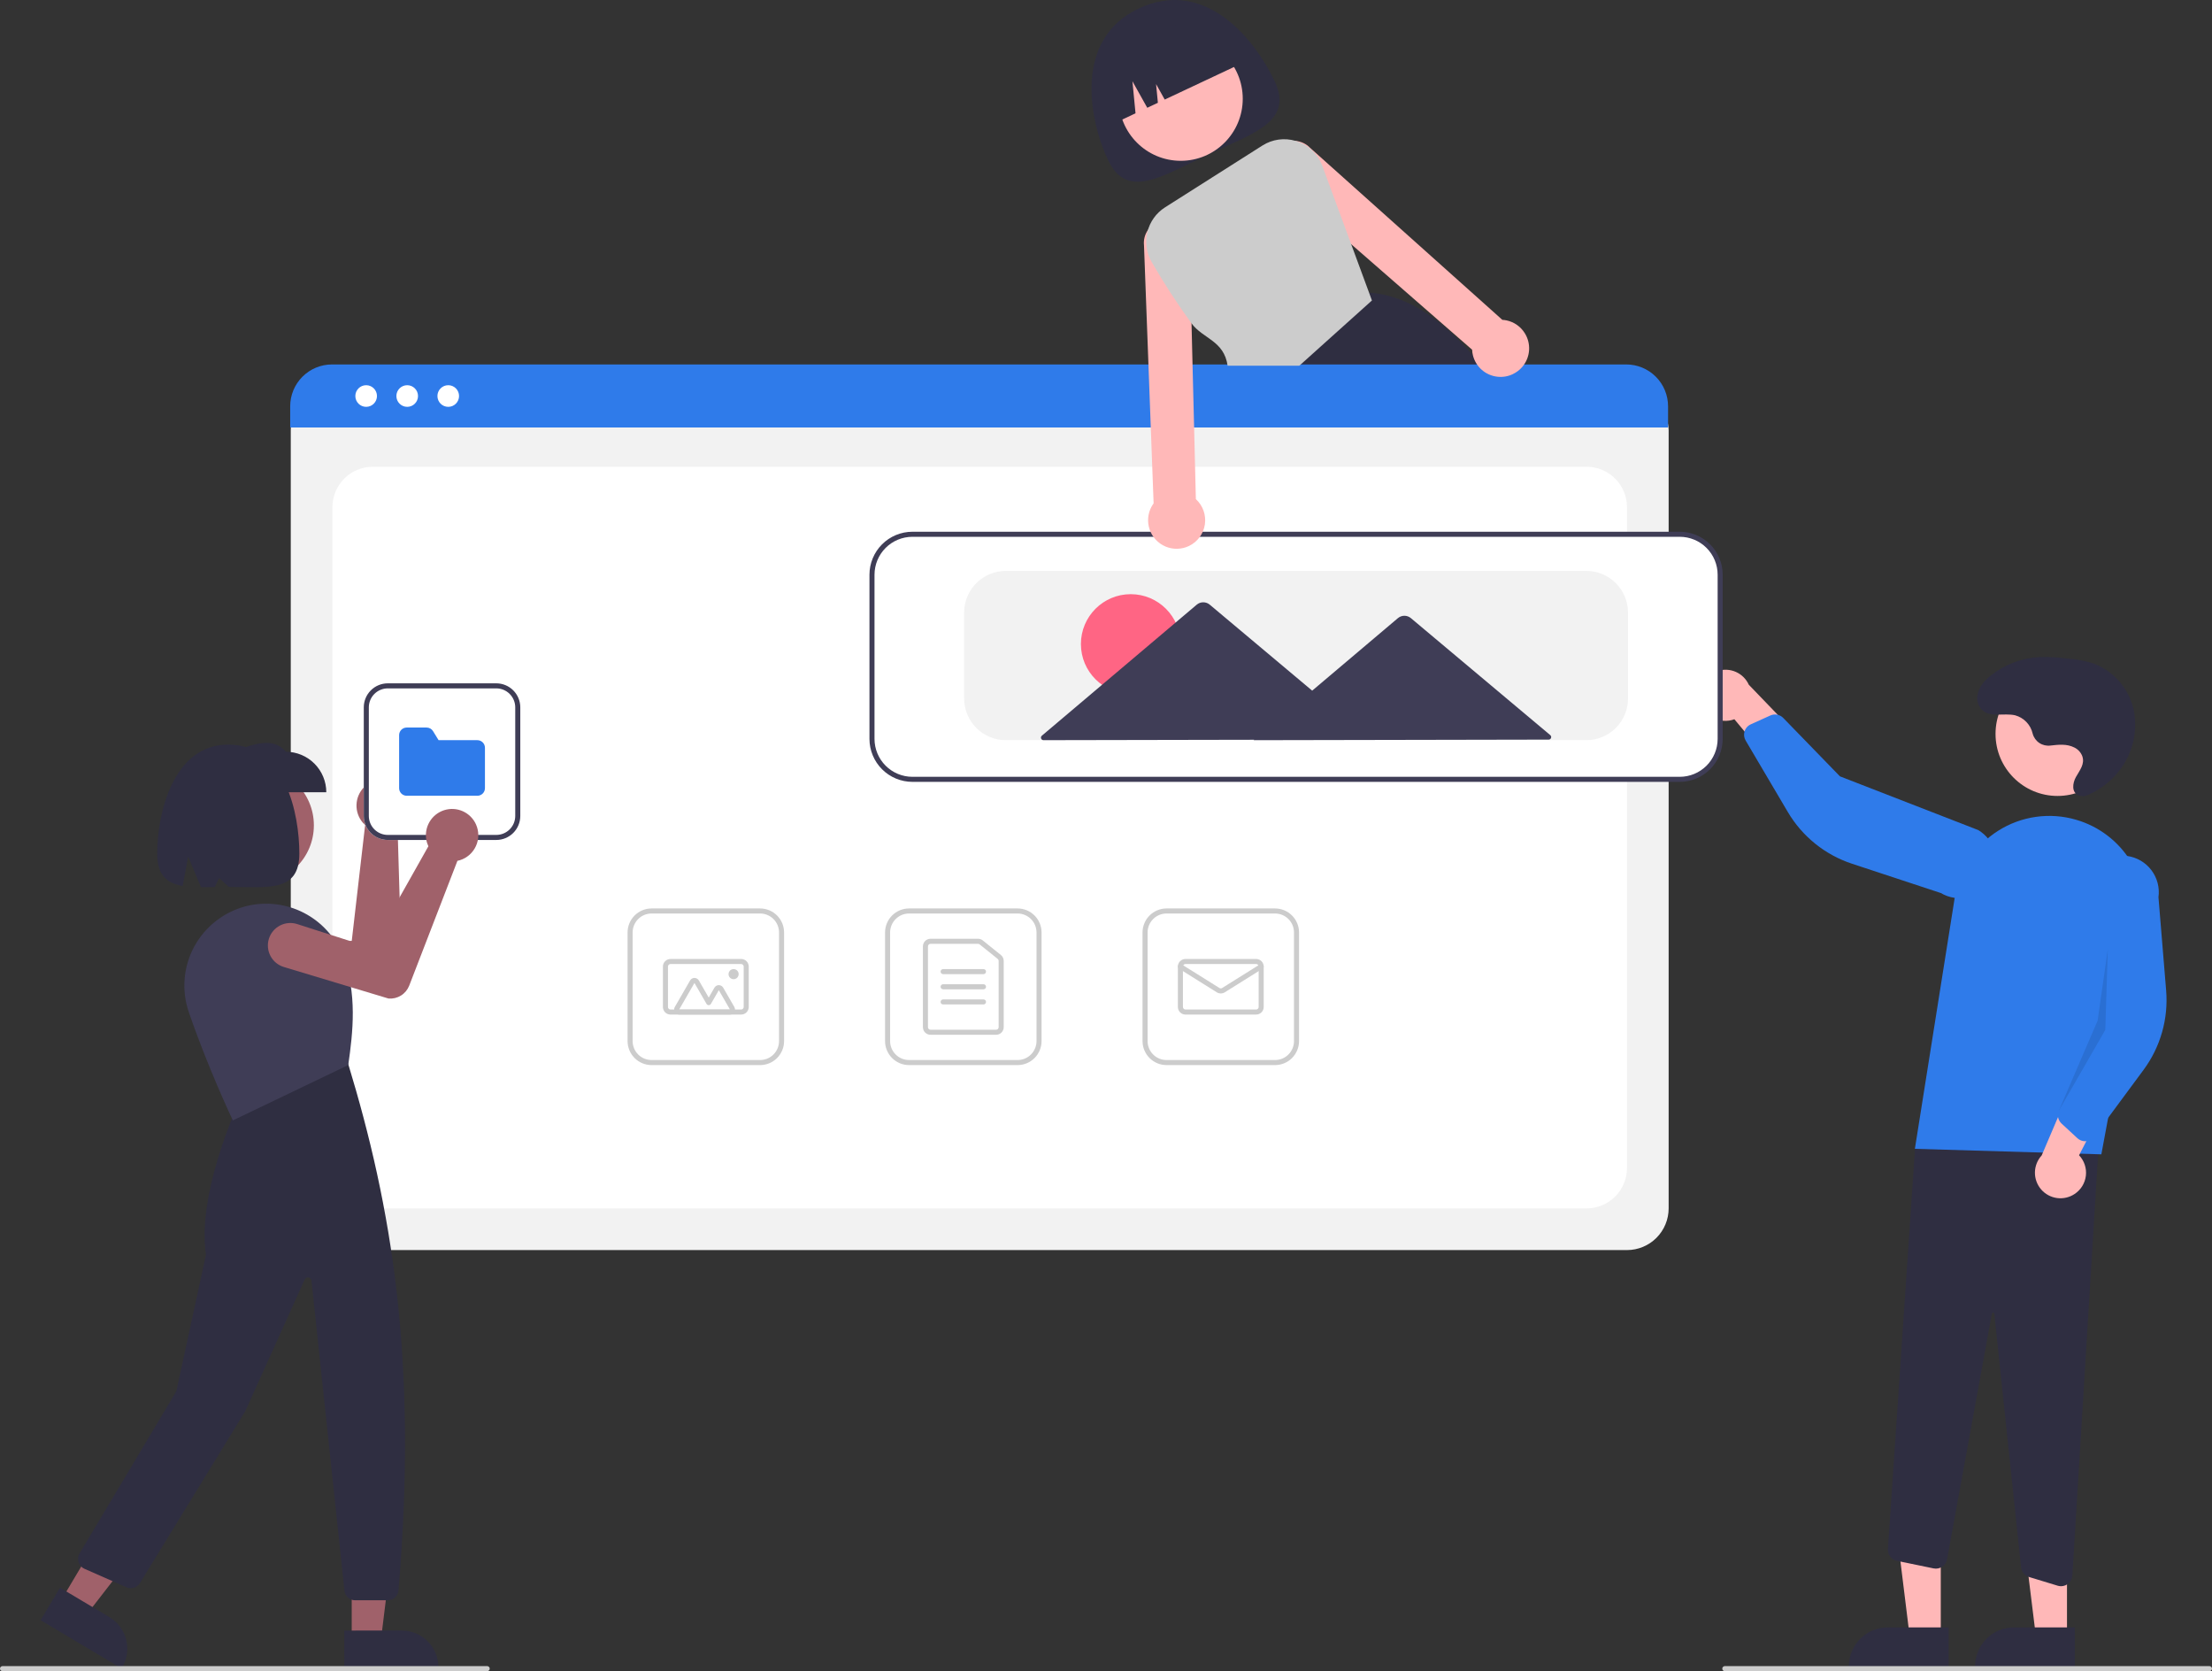<svg width="711" height="537" viewBox="0 0 711 537" fill="none" xmlns="http://www.w3.org/2000/svg">
<rect x="0" y="0" width="711" height="537" fill="#333333" stroke="none"/>
<g clip-path="url(#clip0_44_298)">
<path d="M409.729 26.136C415.827 39.121 402.904 42.799 388.101 49.759C373.298 56.719 362.219 64.325 356.121 51.34C350.022 38.355 345.074 12.581 366.016 2.735C387.679 -7.45 403.63 13.151 409.729 26.136Z" fill="#2F2E41"/>
<path d="M379.526 51.673C390.532 51.673 399.454 42.746 399.454 31.734C399.454 20.721 390.532 11.794 379.526 11.794C368.52 11.794 359.597 20.721 359.597 31.734C359.597 42.746 368.52 51.673 379.526 51.673Z" fill="#FFB8B8"/>
<path d="M478.256 120.16C477.566 119.259 476.876 118.374 476.179 117.513C475.278 116.393 474.372 115.308 473.46 114.258C463.131 102.332 452.145 94.823 440.048 94.019H440.031L439.853 94.003L415.746 117.513L407.551 125.502L407.73 125.94L412.152 136.957H489.632C486.14 131.16 482.343 125.553 478.256 120.16Z" fill="#2F2E41"/>
<path d="M357.855 39.761L364.989 36.407L363.995 26.11L368.765 34.632L372.175 33.028L371.595 27.022L374.378 31.993L399.713 20.081C397.333 15.014 393.04 11.101 387.776 9.202C382.513 7.303 376.712 7.574 371.648 9.954L367.976 11.681C362.912 14.062 359.001 18.358 357.103 23.624C355.205 28.89 355.475 34.694 357.855 39.761Z" fill="#2F2E41"/>
<path d="M522.964 401.691H106.85C103.301 401.687 99.898 400.275 97.388 397.763C94.878 395.252 93.466 391.847 93.462 388.296V138.129C93.465 135.527 94.5 133.033 96.338 131.193C98.177 129.353 100.67 128.318 103.27 128.315H526.374C529.019 128.318 531.555 129.371 533.426 131.243C535.296 133.114 536.349 135.652 536.352 138.299V388.296C536.347 391.847 534.936 395.252 532.426 397.763C529.916 400.275 526.513 401.687 522.964 401.691Z" fill="#F2F2F2"/>
<path d="M119.833 388.296H509.981C513.424 388.296 516.726 386.927 519.161 384.491C521.596 382.055 522.964 378.752 522.964 375.307V162.976C522.964 159.531 521.596 156.227 519.161 153.791C516.726 151.355 513.424 149.986 509.981 149.986H119.833C116.39 149.986 113.087 151.355 110.653 153.791C108.218 156.227 106.85 159.531 106.85 162.976V375.307C106.85 378.752 108.218 382.055 110.653 384.491C113.087 386.927 116.39 388.296 119.833 388.296Z" fill="white"/>
<path d="M536.165 137.363H93.274V130.543C93.28 126.98 94.697 123.564 97.216 121.046C99.735 118.527 103.15 117.111 106.711 117.108H522.728C526.29 117.111 529.704 118.527 532.223 121.046C534.742 123.564 536.16 126.98 536.165 130.543V137.363Z" fill="#2F7BEA"/>
<path d="M117.694 130.733C119.613 130.733 121.169 129.176 121.169 127.255C121.169 125.335 119.613 123.778 117.694 123.778C115.774 123.778 114.218 125.335 114.218 127.255C114.218 129.176 115.774 130.733 117.694 130.733Z" fill="white"/>
<path d="M130.886 130.733C132.805 130.733 134.361 129.176 134.361 127.255C134.361 125.335 132.805 123.778 130.886 123.778C128.966 123.778 127.41 125.335 127.41 127.255C127.41 129.176 128.966 130.733 130.886 130.733Z" fill="white"/>
<path d="M144.078 130.733C145.998 130.733 147.554 129.176 147.554 127.255C147.554 125.335 145.998 123.778 144.078 123.778C142.159 123.778 140.603 125.335 140.603 127.255C140.603 129.176 142.159 130.733 144.078 130.733Z" fill="white"/>
<path d="M327.081 342.248H292.191C290.147 342.246 288.188 341.433 286.743 339.987C285.298 338.541 284.485 336.581 284.482 334.536V299.628C284.485 297.583 285.298 295.623 286.743 294.177C288.188 292.731 290.147 291.918 292.191 291.915H327.081C329.124 291.918 331.083 292.731 332.529 294.177C333.974 295.623 334.786 297.583 334.789 299.628V334.536C334.786 336.581 333.974 338.541 332.529 339.987C331.083 341.433 329.124 342.246 327.081 342.248ZM292.191 293.539C290.577 293.541 289.03 294.183 287.89 295.324C286.749 296.466 286.107 298.013 286.105 299.628V334.536C286.107 336.15 286.749 337.698 287.89 338.839C289.03 339.981 290.577 340.623 292.191 340.625H327.081C328.694 340.623 330.241 339.981 331.382 338.839C332.522 337.698 333.164 336.15 333.166 334.536V299.628C333.164 298.013 332.522 296.466 331.382 295.324C330.241 294.183 328.694 293.541 327.081 293.539H292.191Z" fill="#CCCCCC"/>
<path d="M320.184 332.506H299.087C298.442 332.506 297.823 332.249 297.367 331.792C296.911 331.336 296.654 330.717 296.653 330.071V304.093C296.654 303.447 296.911 302.828 297.367 302.371C297.823 301.915 298.442 301.658 299.087 301.657H314.374C314.928 301.658 315.466 301.847 315.899 302.194L321.708 306.865C321.993 307.093 322.222 307.382 322.38 307.711C322.537 308.039 322.619 308.399 322.618 308.764V330.071C322.617 330.717 322.36 331.336 321.904 331.792C321.448 332.249 320.829 332.506 320.184 332.506ZM299.087 303.281C298.872 303.281 298.666 303.367 298.514 303.519C298.362 303.671 298.276 303.877 298.276 304.093V330.071C298.276 330.286 298.362 330.493 298.514 330.645C298.666 330.797 298.872 330.883 299.087 330.883H320.184C320.399 330.883 320.605 330.797 320.757 330.645C320.909 330.493 320.995 330.286 320.995 330.071V308.764C320.995 308.642 320.968 308.522 320.916 308.413C320.863 308.303 320.787 308.207 320.692 308.131L314.882 303.46C314.737 303.344 314.558 303.281 314.374 303.281H299.087Z" fill="#CCCCCC"/>
<path d="M316.127 313.023H303.144C302.929 313.023 302.723 312.937 302.571 312.785C302.418 312.633 302.333 312.426 302.333 312.211C302.333 311.996 302.418 311.789 302.571 311.637C302.723 311.485 302.929 311.399 303.144 311.399H316.127C316.342 311.399 316.548 311.485 316.7 311.637C316.853 311.789 316.938 311.996 316.938 312.211C316.938 312.426 316.853 312.633 316.7 312.785C316.548 312.937 316.342 313.023 316.127 313.023Z" fill="#CCCCCC"/>
<path d="M316.127 317.894H303.144C302.929 317.894 302.723 317.808 302.571 317.656C302.418 317.504 302.333 317.297 302.333 317.082C302.333 316.867 302.418 316.66 302.571 316.508C302.723 316.356 302.929 316.27 303.144 316.27H316.127C316.342 316.27 316.548 316.356 316.7 316.508C316.853 316.66 316.938 316.867 316.938 317.082C316.938 317.297 316.853 317.504 316.7 317.656C316.548 317.808 316.342 317.894 316.127 317.894Z" fill="#CCCCCC"/>
<path d="M316.127 322.765H303.144C302.929 322.765 302.723 322.679 302.571 322.527C302.418 322.374 302.333 322.168 302.333 321.953C302.333 321.737 302.418 321.531 302.571 321.379C302.723 321.226 302.929 321.141 303.144 321.141H316.127C316.342 321.141 316.548 321.226 316.7 321.379C316.853 321.531 316.938 321.737 316.938 321.953C316.938 322.168 316.853 322.374 316.7 322.527C316.548 322.679 316.342 322.765 316.127 322.765Z" fill="#CCCCCC"/>
<path d="M409.842 342.248H374.953C372.909 342.246 370.95 341.433 369.505 339.987C368.06 338.541 367.247 336.581 367.244 334.536V299.628C367.247 297.583 368.06 295.623 369.505 294.177C370.95 292.731 372.909 291.918 374.953 291.915H409.842C411.886 291.918 413.845 292.731 415.29 294.177C416.735 295.623 417.548 297.583 417.551 299.628V334.536C417.548 336.581 416.735 338.541 415.29 339.987C413.845 341.433 411.886 342.246 409.842 342.248ZM374.953 293.539C373.339 293.541 371.792 294.183 370.651 295.324C369.511 296.466 368.869 298.013 368.867 299.628V334.536C368.869 336.15 369.511 337.698 370.651 338.839C371.792 339.981 373.339 340.623 374.953 340.625H409.842C411.456 340.623 413.003 339.981 414.143 338.839C415.284 337.698 415.926 336.15 415.928 334.536V299.628C415.926 298.013 415.284 296.466 414.143 295.324C413.003 294.183 411.456 293.541 409.842 293.539H374.953Z" fill="#CCCCCC"/>
<path d="M403.757 326.012H381.038C380.393 326.011 379.774 325.754 379.318 325.298C378.861 324.841 378.605 324.222 378.604 323.576V310.587C378.605 309.941 378.861 309.322 379.318 308.866C379.774 308.409 380.393 308.152 381.038 308.152H403.757C404.403 308.152 405.021 308.409 405.478 308.866C405.934 309.322 406.191 309.941 406.191 310.587V323.576C406.191 324.222 405.934 324.841 405.478 325.298C405.021 325.754 404.403 326.011 403.757 326.012ZM381.038 309.775C380.823 309.776 380.617 309.861 380.465 310.013C380.313 310.166 380.227 310.372 380.227 310.587V323.576C380.227 323.792 380.313 323.998 380.465 324.15C380.617 324.302 380.823 324.388 381.038 324.388H403.757C403.972 324.388 404.179 324.302 404.331 324.15C404.483 323.998 404.568 323.792 404.569 323.576V310.587C404.568 310.372 404.483 310.166 404.331 310.013C404.179 309.861 403.972 309.776 403.757 309.775H381.038Z" fill="#CCCCCC"/>
<path d="M392.398 319.224C391.942 319.224 391.495 319.097 391.108 318.856L378.985 311.276C378.803 311.161 378.674 310.979 378.626 310.77C378.577 310.56 378.614 310.34 378.728 310.158C378.842 309.975 379.024 309.845 379.233 309.797C379.443 309.748 379.663 309.785 379.846 309.899L391.968 317.479C392.097 317.559 392.246 317.601 392.398 317.601C392.55 317.601 392.699 317.559 392.828 317.479L404.95 309.899C405.132 309.785 405.352 309.748 405.562 309.797C405.771 309.845 405.953 309.975 406.067 310.158C406.181 310.34 406.218 310.56 406.169 310.77C406.121 310.979 405.992 311.161 405.81 311.276L393.688 318.856C393.301 319.097 392.854 319.224 392.398 319.224Z" fill="#CCCCCC"/>
<path d="M244.319 342.248H209.429C207.385 342.246 205.426 341.433 203.981 339.987C202.536 338.541 201.723 336.581 201.72 334.536V299.628C201.723 297.583 202.536 295.623 203.981 294.177C205.426 292.731 207.385 291.918 209.429 291.915H244.319C246.362 291.918 248.321 292.731 249.767 294.177C251.212 295.623 252.024 297.583 252.027 299.628V334.536C252.024 336.581 251.212 338.541 249.767 339.987C248.321 341.433 246.362 342.246 244.319 342.248ZM209.429 293.539C207.815 293.541 206.268 294.183 205.128 295.324C203.987 296.466 203.345 298.013 203.343 299.628V334.536C203.345 336.15 203.987 337.698 205.128 338.839C206.268 339.981 207.815 340.623 209.429 340.625H244.319C245.932 340.623 247.479 339.981 248.62 338.839C249.76 337.698 250.402 336.15 250.404 334.536V299.628C250.402 298.013 249.76 296.466 248.62 295.324C247.479 294.183 245.932 293.541 244.319 293.539H209.429Z" fill="#CCCCCC"/>
<path d="M238.233 326.012H215.514C214.869 326.011 214.25 325.754 213.794 325.298C213.337 324.841 213.081 324.222 213.08 323.576V310.587C213.081 309.941 213.337 309.322 213.794 308.866C214.25 308.409 214.869 308.152 215.514 308.152H238.233C238.878 308.152 239.497 308.409 239.953 308.866C240.41 309.322 240.666 309.941 240.667 310.587V323.576C240.666 324.222 240.41 324.841 239.953 325.298C239.497 325.754 238.878 326.011 238.233 326.012ZM215.514 309.775C215.299 309.776 215.093 309.861 214.941 310.013C214.788 310.166 214.703 310.372 214.703 310.587V323.576C214.703 323.792 214.788 323.998 214.941 324.15C215.093 324.302 215.299 324.388 215.514 324.388H238.233C238.448 324.388 238.654 324.302 238.806 324.15C238.959 323.998 239.044 323.792 239.044 323.576V310.587C239.044 310.372 238.959 310.166 238.806 310.013C238.654 309.861 238.448 309.776 238.233 309.775H215.514Z" fill="#CCCCCC"/>
<path d="M234.632 326.012H218.304C218.019 326.012 217.739 325.937 217.492 325.795C217.245 325.652 217.04 325.447 216.898 325.2C216.756 324.953 216.681 324.673 216.681 324.388C216.681 324.103 216.756 323.823 216.898 323.576L221.817 315.052C221.959 314.805 222.164 314.601 222.411 314.458C222.657 314.315 222.937 314.24 223.222 314.24C223.507 314.24 223.787 314.315 224.034 314.458C224.28 314.601 224.485 314.805 224.628 315.052L227.804 320.557L229.644 317.368C229.787 317.121 229.992 316.916 230.238 316.774C230.485 316.631 230.765 316.556 231.05 316.556C231.335 316.556 231.615 316.631 231.861 316.774C232.108 316.916 232.313 317.121 232.455 317.368L236.038 323.576C236.18 323.823 236.255 324.103 236.255 324.388C236.255 324.673 236.18 324.953 236.038 325.2C235.895 325.447 235.69 325.652 235.444 325.795C235.197 325.937 234.917 326.012 234.632 326.012H234.632ZM234.632 324.388L231.05 318.18L228.507 322.587C228.436 322.71 228.333 322.813 228.21 322.884C228.087 322.956 227.947 322.993 227.804 322.993C227.662 322.993 227.522 322.956 227.398 322.884C227.275 322.813 227.173 322.71 227.101 322.587L223.222 315.864L218.304 324.388H234.632Z" fill="#CCCCCC"/>
<path d="M235.799 314.646C236.695 314.646 237.422 313.919 237.422 313.023C237.422 312.126 236.695 311.399 235.799 311.399C234.903 311.399 234.176 312.126 234.176 313.023C234.176 313.919 234.903 314.646 235.799 314.646Z" fill="#CCCCCC"/>
<path d="M623.819 526.184L613.871 526.183L609.139 487.794L623.82 487.795L623.819 526.184Z" fill="#FFB8B8"/>
<path d="M626.355 535.832L594.281 535.831V535.425C594.281 533.784 594.604 532.16 595.231 530.645C595.858 529.129 596.778 527.752 597.937 526.592C599.097 525.432 600.473 524.512 601.988 523.885C603.502 523.257 605.126 522.934 606.765 522.934H606.766L626.356 522.935L626.355 535.832Z" fill="#2F2E41"/>
<path d="M664.388 526.184L654.441 526.183L649.708 487.794L664.39 487.795L664.388 526.184Z" fill="#FFB8B8"/>
<path d="M666.925 535.832L634.85 535.831V535.425C634.85 533.784 635.173 532.16 635.801 530.645C636.428 529.129 637.348 527.752 638.507 526.592C639.666 525.432 641.042 524.512 642.557 523.885C644.072 523.257 645.695 522.934 647.335 522.934H647.336L666.926 522.935L666.925 535.832Z" fill="#2F2E41"/>
<path d="M661.406 509.542L652.193 506.738C651.507 506.53 650.897 506.123 650.44 505.57C649.983 505.016 649.699 504.34 649.625 503.626L641.035 422.179C641.029 422.08 640.985 421.988 640.913 421.921C640.841 421.853 640.746 421.816 640.647 421.816C640.548 421.806 640.45 421.836 640.372 421.898C640.295 421.96 640.245 422.05 640.233 422.148L625.846 501.057C625.759 501.536 625.577 501.992 625.31 502.399C625.044 502.807 624.699 503.157 624.296 503.429C623.893 503.701 623.44 503.89 622.962 503.985C622.485 504.079 621.994 504.077 621.517 503.979L609.743 501.552C608.879 501.371 608.11 500.885 607.576 500.182C607.042 499.48 606.78 498.608 606.837 497.727L615.588 368.393L674.931 361.987L666.113 506.269C666.056 507.197 665.648 508.068 664.972 508.705C664.297 509.343 663.404 509.699 662.475 509.701C662.113 509.701 661.753 509.648 661.406 509.542Z" fill="#2F2E41"/>
<path d="M661.35 255.764C672.356 255.764 681.278 246.837 681.278 235.825C681.278 224.812 672.356 215.885 661.35 215.885C650.343 215.885 641.421 224.812 641.421 235.825C641.421 246.837 650.343 255.764 661.35 255.764Z" fill="#FFB8B8"/>
<path d="M615.497 369.153L628.364 288.091C629.048 283.781 630.642 279.666 633.039 276.021C635.436 272.375 638.582 269.282 642.267 266.947C645.952 264.612 650.091 263.09 654.41 262.48C658.729 261.871 663.128 262.188 667.315 263.412C674.635 265.53 680.903 270.303 684.894 276.797C688.885 283.292 690.313 291.042 688.899 298.533L675.437 370.925L615.497 369.153Z" fill="#2F7BEA"/>
<path d="M666.852 383.657C667.847 382.999 668.686 382.131 669.31 381.114C669.934 380.097 670.327 378.955 670.462 377.769C670.597 376.583 670.471 375.382 670.092 374.251C669.713 373.119 669.091 372.085 668.269 371.22L681.573 345.443L666.591 347.043L656.254 371.275C654.893 372.753 654.122 374.679 654.085 376.688C654.049 378.697 654.75 380.649 656.056 382.176C657.363 383.702 659.183 384.696 661.173 384.968C663.162 385.241 665.183 384.775 666.852 383.657V383.657Z" fill="#FFB8B8"/>
<path d="M669.7 366.673C668.964 366.569 668.277 366.243 667.731 365.739L662.641 361.033C662.091 360.522 661.711 359.855 661.553 359.121C661.395 358.387 661.465 357.622 661.755 356.93L671.928 332.804L670.485 285.134C670.693 283.601 671.2 282.125 671.978 280.789C672.756 279.452 673.79 278.283 675.02 277.347C676.25 276.41 677.652 275.726 679.147 275.332C680.642 274.939 682.199 274.844 683.731 275.053C685.262 275.262 686.737 275.771 688.072 276.55C689.407 277.33 690.575 278.365 691.509 279.597C692.444 280.829 693.127 282.233 693.519 283.728C693.911 285.224 694.004 286.783 693.794 288.315L696.261 318.281C697.011 327.376 694.434 336.434 689.009 343.77L673.145 365.228C672.84 365.641 672.451 365.984 672.004 366.236C671.558 366.489 671.063 366.644 670.552 366.693C670.269 366.72 669.982 366.713 669.7 366.673Z" fill="#2F7BEA"/>
<path d="M546.587 224.961C546.804 226.134 547.276 227.246 547.969 228.217C548.662 229.189 549.559 229.996 550.598 230.583C551.636 231.17 552.791 231.522 553.98 231.614C555.17 231.706 556.365 231.536 557.481 231.116L576.018 253.424L580.387 238.996L562.114 220.024C561.285 218.194 559.813 216.732 557.978 215.916C556.144 215.099 554.073 214.984 552.159 215.592C550.245 216.201 548.621 217.49 547.594 219.217C546.567 220.944 546.209 222.988 546.587 224.961Z" fill="#FFB8B8"/>
<path d="M561.108 234.208C561.49 233.57 562.058 233.064 562.735 232.758L569.051 229.903C569.735 229.595 570.498 229.506 571.235 229.646C571.972 229.786 572.648 230.149 573.173 230.686L591.411 249.466L635.848 266.722C637.178 267.511 638.339 268.554 639.266 269.792C640.193 271.029 640.866 272.438 641.249 273.936C641.631 275.435 641.714 276.994 641.494 278.525C641.273 280.056 640.754 281.528 639.964 282.858C639.174 284.188 638.131 285.349 636.892 286.274C635.654 287.2 634.246 287.873 632.747 288.253C631.249 288.634 629.691 288.716 628.161 288.493C626.631 288.271 625.16 287.749 623.832 286.958L595.29 277.547C586.627 274.692 579.295 268.786 574.658 260.928L561.094 237.945C560.834 237.503 560.669 237.011 560.611 236.501C560.553 235.991 560.603 235.474 560.757 234.985C560.843 234.713 560.961 234.452 561.108 234.208Z" fill="#2F7BEA"/>
<path opacity="0.1" d="M677.514 304.964L676.703 330.942L661.755 356.929L674.236 327.969L677.514 304.964Z" fill="black"/>
<path d="M659.067 239.572C657.815 239.734 656.547 239.437 655.498 238.735C654.449 238.033 653.69 236.974 653.362 235.754C653.046 234.351 652.354 233.059 651.361 232.019C650.367 230.979 649.11 230.229 647.722 229.849C644.067 229.014 639.599 230.735 636.92 227.964C636.346 227.331 635.931 226.571 635.709 225.747C635.487 224.922 635.464 224.056 635.642 223.221C636.135 220.528 638.06 218.494 640.156 216.867C644.565 213.458 649.901 211.463 655.463 211.143C658.343 211.059 661.224 211.203 664.081 211.572C667.072 211.76 670.031 212.301 672.896 213.183C676.16 214.416 679.06 216.451 681.329 219.102C683.599 221.752 685.164 224.933 685.88 228.348C686.534 231.775 686.434 235.303 685.585 238.686C684.736 242.07 683.159 245.227 680.965 247.938C678.338 251.211 674.95 253.792 671.098 255.455C670.18 255.888 669.129 255.941 668.172 255.603C665.772 254.648 666.164 251.674 667.258 249.691C668.429 247.568 670.231 245.513 669.289 242.93C668.817 241.732 667.911 240.756 666.752 240.197C664.366 238.98 661.698 239.268 659.134 239.564L659.067 239.572Z" fill="#2F2E41"/>
<path d="M539.927 250.832H293.264C289.715 250.828 286.312 249.415 283.802 246.904C281.292 244.393 279.88 240.988 279.876 237.437V184.668C279.88 181.117 281.292 177.712 283.802 175.201C286.312 172.689 289.715 171.277 293.264 171.273H539.927C543.477 171.277 546.88 172.689 549.39 175.201C551.899 177.712 553.311 181.117 553.315 184.668V237.437C553.311 240.988 551.899 244.393 549.39 246.904C546.88 249.415 543.477 250.828 539.927 250.832Z" fill="white"/>
<path d="M539.927 251.238H293.264C289.607 251.233 286.101 249.778 283.515 247.191C280.929 244.604 279.474 241.096 279.47 237.437V184.668C279.474 181.009 280.929 177.501 283.515 174.914C286.101 172.326 289.607 170.871 293.264 170.867H539.927C543.584 170.871 547.09 172.326 549.676 174.914C552.262 177.501 553.717 181.009 553.721 184.668V237.437C553.717 241.096 552.262 244.604 549.676 247.191C547.09 249.778 543.584 251.233 539.927 251.238ZM293.264 172.491C290.037 172.494 286.944 173.778 284.662 176.061C282.38 178.344 281.097 181.439 281.093 184.668V237.437C281.097 240.665 282.38 243.76 284.662 246.043C286.944 248.326 290.037 249.61 293.264 249.614H539.927C543.154 249.61 546.248 248.326 548.529 246.043C550.811 243.76 552.094 240.665 552.098 237.437V184.668C552.094 181.439 550.811 178.344 548.529 176.061C546.248 173.778 543.154 172.494 539.927 172.491H293.264Z" fill="#3F3D56"/>
<path d="M509.906 237.843H323.285C319.736 237.839 316.333 236.426 313.823 233.915C311.313 231.404 309.901 227.999 309.897 224.447V196.845C309.901 193.294 311.313 189.889 313.823 187.378C316.333 184.867 319.736 183.454 323.285 183.45H509.906C513.455 183.454 516.858 184.867 519.368 187.378C521.878 189.889 523.29 193.294 523.294 196.845V224.447C523.29 227.999 521.878 231.404 519.368 233.915C516.858 236.426 513.455 237.839 509.906 237.843Z" fill="#F2F2F2"/>
<path d="M363.445 222.965C372.288 222.965 379.456 215.793 379.456 206.946C379.456 198.099 372.288 190.927 363.445 190.927C354.603 190.927 347.435 198.099 347.435 206.946C347.435 215.793 354.603 222.965 363.445 222.965Z" fill="#FF6584"/>
<path d="M498.308 236.226L475.709 217.262L453.5 198.625C452.914 198.134 452.173 197.865 451.408 197.866C450.643 197.868 449.903 198.139 449.319 198.634L427.182 217.356L421.774 221.929L413.621 215.087L388.844 194.296C388.258 193.804 387.517 193.535 386.752 193.537C385.987 193.538 385.247 193.81 384.663 194.304L359.966 215.191L334.88 236.406C334.753 236.514 334.662 236.658 334.62 236.819C334.577 236.98 334.585 237.15 334.642 237.306C334.7 237.463 334.804 237.597 334.94 237.693C335.077 237.788 335.239 237.839 335.406 237.838L386.837 237.739L403.117 237.708L402.958 237.843L451.485 237.749L497.789 237.66C497.955 237.659 498.117 237.608 498.254 237.512C498.39 237.417 498.493 237.281 498.55 237.125C498.607 236.968 498.614 236.798 498.571 236.637C498.528 236.476 498.436 236.333 498.308 236.226Z" fill="#3F3D56"/>
<path d="M710.189 537H554.401C554.186 537 553.98 536.914 553.828 536.762C553.675 536.61 553.59 536.403 553.59 536.188C553.59 535.973 553.675 535.766 553.828 535.614C553.98 535.462 554.186 535.376 554.401 535.376H710.189C710.404 535.376 710.61 535.462 710.762 535.614C710.914 535.766 711 535.973 711 536.188C711 536.403 710.914 536.61 710.762 536.762C710.61 536.914 710.404 537 710.189 537Z" fill="#CCCCCC"/>
<path d="M490.126 107.09C489.478 106.036 488.622 105.125 487.611 104.414C486.6 103.702 485.454 103.204 484.244 102.949C483.8 102.856 483.35 102.799 482.897 102.779L421.077 47.477C419.863 46.229 418.243 45.454 416.509 45.294C416.167 45.254 415.822 45.243 415.478 45.261C414.052 45.326 412.676 45.805 411.517 46.64C410.359 47.475 409.468 48.63 408.955 49.963C408.442 51.296 408.329 52.75 408.628 54.147C408.928 55.544 409.628 56.823 410.643 57.828L434.311 78.473L473.176 112.366C473.208 113.005 473.303 113.638 473.46 114.258C473.926 116.053 474.925 117.664 476.326 118.877C477.728 120.091 479.464 120.85 481.306 121.053C482.987 121.249 484.688 120.968 486.216 120.241C487.427 119.674 488.501 118.852 489.364 117.83C489.453 117.725 489.534 117.627 489.615 117.513C490.75 116.034 491.407 114.244 491.498 112.381C491.589 110.519 491.111 108.673 490.126 107.09H490.126Z" fill="#FFB8B8"/>
<path d="M384.386 160.386L383.81 136.957L383.323 117.513L382.99 103.907L382.333 77.385C382.203 75.965 381.662 74.614 380.778 73.496C379.893 72.378 378.702 71.542 377.35 71.09C375.998 70.638 374.544 70.59 373.166 70.951C371.787 71.312 370.543 72.066 369.586 73.123C369.36 73.364 369.157 73.625 368.977 73.902C367.978 75.334 367.529 77.078 367.711 78.814L369.156 117.513L369.878 136.957L370.803 161.758C370.536 162.122 370.295 162.505 370.081 162.903C369.504 163.997 369.155 165.198 369.056 166.432C368.957 167.665 369.11 168.906 369.505 170.079C369.917 171.309 370.585 172.438 371.465 173.391C372.345 174.344 373.416 175.099 374.609 175.608C375.802 176.116 377.089 176.366 378.385 176.341C379.681 176.316 380.958 176.016 382.13 175.462C383.491 174.817 384.673 173.848 385.571 172.638C386.469 171.429 387.056 170.016 387.279 168.526C387.502 167.036 387.354 165.514 386.85 164.094C386.345 162.674 385.499 161.401 384.386 160.386H384.386Z" fill="#FFB8B8"/>
<path d="M440.047 94.019L434.311 78.473L425.028 53.29C424.359 51.458 423.285 49.8 421.887 48.44C420.49 47.079 418.804 46.051 416.955 45.432C416.809 45.383 416.655 45.334 416.509 45.294C414.718 44.75 412.83 44.6 410.976 44.855C409.121 45.11 407.344 45.764 405.766 46.771L374.503 66.612C371.64 68.425 369.593 71.28 368.795 74.575C367.997 77.87 368.511 81.346 370.227 84.269C374.137 91.033 378.397 97.588 382.99 103.907C386.633 108.868 393.417 109.395 394.593 117.513H417.645L440.98 96.552L440.047 94.019Z" fill="#CCCCCC"/>
<path d="M82.084 284.02C92.468 284.02 100.886 275.598 100.886 265.209C100.886 254.82 92.468 246.397 82.084 246.397C71.701 246.397 63.283 254.82 63.283 265.209C63.283 275.598 71.701 284.02 82.084 284.02Z" fill="#A0616A"/>
<path d="M128.242 252.26C128.427 252.408 128.607 252.564 128.78 252.729C129.644 253.543 130.326 254.531 130.782 255.627C131.238 256.723 131.457 257.903 131.425 259.09C131.393 260.277 131.11 261.443 130.596 262.514C130.082 263.584 129.348 264.533 128.442 265.299C128.231 265.477 128.01 265.643 127.782 265.797L129.054 308.779C129.09 310.186 128.672 311.568 127.862 312.718C127.051 313.869 125.892 314.727 124.555 315.166L124.477 315.182L89.597 318.899C88.648 319 87.69 318.912 86.775 318.64C85.861 318.368 85.01 317.918 84.271 317.315C83.532 316.712 82.919 315.968 82.469 315.127C82.019 314.286 81.739 313.364 81.647 312.415C81.555 311.465 81.651 310.506 81.931 309.594C82.211 308.682 82.669 307.835 83.278 307.1C83.888 306.366 84.636 305.76 85.481 305.317C86.326 304.874 87.249 304.603 88.199 304.519L113.064 302.328L117.364 265.105C117.083 264.856 116.819 264.588 116.576 264.302C115.227 262.705 114.52 260.664 114.592 258.575C114.663 256.487 115.508 254.499 116.962 252.998C118.416 251.497 120.375 250.591 122.46 250.454C124.544 250.318 126.605 250.961 128.242 252.26H128.242Z" fill="#A0616A"/>
<path d="M113.05 527.016H122.435L126.899 490.798H113.048L113.05 527.016Z" fill="#A0616A"/>
<path d="M110.656 523.95L129.138 523.949H129.139C130.686 523.949 132.217 524.254 133.646 524.846C135.075 525.438 136.374 526.306 137.467 527.401C138.561 528.495 139.429 529.794 140.021 531.224C140.613 532.654 140.917 534.186 140.917 535.734V536.117L110.657 536.118L110.656 523.95Z" fill="#2F2E41"/>
<path d="M19.77 514.033L27.834 518.836L50.19 490.003L38.289 482.913L19.77 514.033Z" fill="#A0616A"/>
<path d="M19.281 510.174L35.161 519.634L35.162 519.634C36.491 520.426 37.651 521.472 38.576 522.712C39.501 523.952 40.173 525.363 40.553 526.863C40.933 528.363 41.014 529.923 40.792 531.455C40.569 532.986 40.047 534.459 39.256 535.789L39.06 536.118L13.06 520.629L19.281 510.174Z" fill="#2F2E41"/>
<path d="M124.649 514.223H114.14C113.289 514.225 112.468 513.91 111.835 513.341C111.203 512.772 110.803 511.988 110.715 511.141L100.12 411.5C100.094 411.249 99.985 411.014 99.812 410.831C99.638 410.648 99.409 410.527 99.16 410.487C98.912 410.447 98.656 410.49 98.434 410.61C98.212 410.729 98.036 410.918 97.932 411.148L78.819 453.492L44.981 508.698C44.543 509.406 43.865 509.932 43.071 510.18C42.277 510.429 41.42 510.383 40.657 510.051L27.14 504.1C26.693 503.903 26.293 503.613 25.966 503.25C25.639 502.887 25.394 502.458 25.245 501.992C25.097 501.527 25.049 501.035 25.105 500.55C25.161 500.064 25.319 499.596 25.57 499.177L56.676 447.064L66.216 403.156C63.216 384.115 76.079 355.806 76.209 355.522L76.273 355.383L111.704 341.527L111.882 341.745C125.855 387.624 134.37 436.998 128.083 511.066C128.005 511.925 127.611 512.724 126.976 513.308C126.341 513.892 125.511 514.218 124.649 514.223Z" fill="#2F2E41"/>
<path d="M74.846 360.023L74.68 359.676C74.602 359.51 66.723 342.884 60.65 325.115C59.483 321.679 59.041 318.038 59.354 314.422C59.667 310.806 60.727 307.295 62.466 304.11C64.229 300.893 66.64 298.077 69.546 295.84C72.453 293.604 75.793 291.996 79.353 291.118C85.535 289.635 92.042 290.424 97.691 293.34C103.34 296.256 107.753 301.106 110.128 307.005C114.945 319.058 113.41 331.924 111.965 342.041L111.936 342.244L111.752 342.332L74.846 360.023Z" fill="#3F3D56"/>
<path d="M104.88 254.583H75.026V241.562C81.579 238.958 87.991 236.743 91.867 241.562C95.318 241.562 98.628 242.934 101.069 245.376C103.509 247.818 104.88 251.129 104.88 254.583V254.583Z" fill="#2F2E41"/>
<path d="M73.373 239.265C55.526 239.265 50.53 261.648 50.53 274.275C50.53 281.317 53.713 283.836 58.715 284.688L60.482 275.262L64.619 285.094C66.024 285.101 67.5 285.074 69.03 285.045L70.433 282.155L73.561 284.993C86.09 285.012 96.216 286.839 96.216 274.275C96.216 261.648 91.835 239.265 73.373 239.265Z" fill="#2F2E41"/>
<path d="M156.599 537H0.811C0.596 537 0.39 536.914 0.238 536.762C0.085 536.61 0 536.403 0 536.188C0 535.973 0.085 535.766 0.238 535.614C0.39 535.462 0.596 535.376 0.811 535.376H156.599C156.814 535.376 157.02 535.462 157.172 535.614C157.325 535.766 157.41 535.973 157.41 536.188C157.41 536.403 157.325 536.61 157.172 536.762C157.02 536.914 156.814 537 156.599 537Z" fill="#CCCCCC"/>
<path d="M159.528 269.91H124.638C122.595 269.907 120.635 269.094 119.19 267.648C117.745 266.202 116.932 264.242 116.93 262.197V227.289C116.932 225.244 117.745 223.284 119.19 221.838C120.635 220.392 122.595 219.579 124.638 219.577H159.528C161.572 219.579 163.531 220.392 164.976 221.838C166.421 223.284 167.234 225.244 167.236 227.289V262.197C167.234 264.242 166.421 266.202 164.976 267.648C163.531 269.094 161.572 269.907 159.528 269.91Z" fill="white"/>
<path d="M159.528 269.91H124.638C122.595 269.907 120.635 269.094 119.19 267.648C117.745 266.202 116.932 264.242 116.93 262.197V227.289C116.932 225.244 117.745 223.284 119.19 221.838C120.635 220.392 122.595 219.579 124.638 219.577H159.528C161.572 219.579 163.531 220.392 164.976 221.838C166.421 223.284 167.234 225.244 167.236 227.289V262.197C167.234 264.242 166.421 266.202 164.976 267.648C163.531 269.094 161.572 269.907 159.528 269.91ZM124.638 221.2C123.025 221.202 121.478 221.844 120.337 222.986C119.196 224.127 118.555 225.675 118.553 227.289V262.197C118.555 263.812 119.196 265.359 120.337 266.501C121.478 267.642 123.025 268.284 124.638 268.286H159.528C161.141 268.284 162.688 267.642 163.829 266.501C164.97 265.359 165.612 263.812 165.613 262.197V227.289C165.612 225.675 164.97 224.127 163.829 222.986C162.688 221.844 161.141 221.202 159.528 221.2H124.638Z" fill="#3F3D56"/>
<path d="M153.442 255.703H130.723C130.078 255.702 129.459 255.445 129.003 254.989C128.547 254.532 128.29 253.913 128.289 253.267V236.219C128.29 235.573 128.547 234.954 129.003 234.498C129.459 234.041 130.078 233.784 130.723 233.783H137.119C137.535 233.782 137.945 233.888 138.308 234.091C138.671 234.294 138.976 234.587 139.192 234.942L140.976 237.843H153.442C154.088 237.843 154.707 238.1 155.163 238.557C155.619 239.013 155.876 239.632 155.877 240.278V253.267C155.876 253.913 155.619 254.532 155.163 254.989C154.707 255.445 154.088 255.702 153.442 255.703Z" fill="#2F7BEA"/>
<path d="M152.704 264.315C152.817 264.523 152.922 264.737 153.018 264.957C153.498 266.043 153.744 267.218 153.739 268.405C153.734 269.592 153.478 270.765 152.988 271.846C152.499 272.927 151.786 273.893 150.897 274.68C150.008 275.466 148.964 276.056 147.831 276.411C147.568 276.492 147.3 276.56 147.029 276.613L131.532 316.721C131.02 318.032 130.099 319.143 128.906 319.889C127.713 320.634 126.311 320.975 124.909 320.861L124.831 320.846L91.242 310.729C90.329 310.454 89.479 310 88.742 309.395C88.005 308.789 87.395 308.044 86.947 307.201C86.5 306.358 86.224 305.435 86.135 304.485C86.046 303.535 86.146 302.577 86.429 301.666C86.712 300.755 87.173 299.909 87.785 299.177C88.397 298.445 89.148 297.841 89.994 297.401C90.84 296.961 91.766 296.693 92.716 296.613C93.666 296.533 94.623 296.642 95.531 296.933L119.297 304.568L137.696 271.931C137.534 271.592 137.395 271.242 137.282 270.884C136.658 268.889 136.798 266.734 137.674 264.836C138.55 262.939 140.099 261.435 142.021 260.616C143.943 259.798 146.101 259.723 148.075 260.406C150.049 261.09 151.699 262.483 152.704 264.315H152.704Z" fill="#A0616A"/>
</g>
<defs>
<clipPath id="clip0_44_298">
<rect width="711" height="537" fill="white"/>
</clipPath>
</defs>
</svg>

